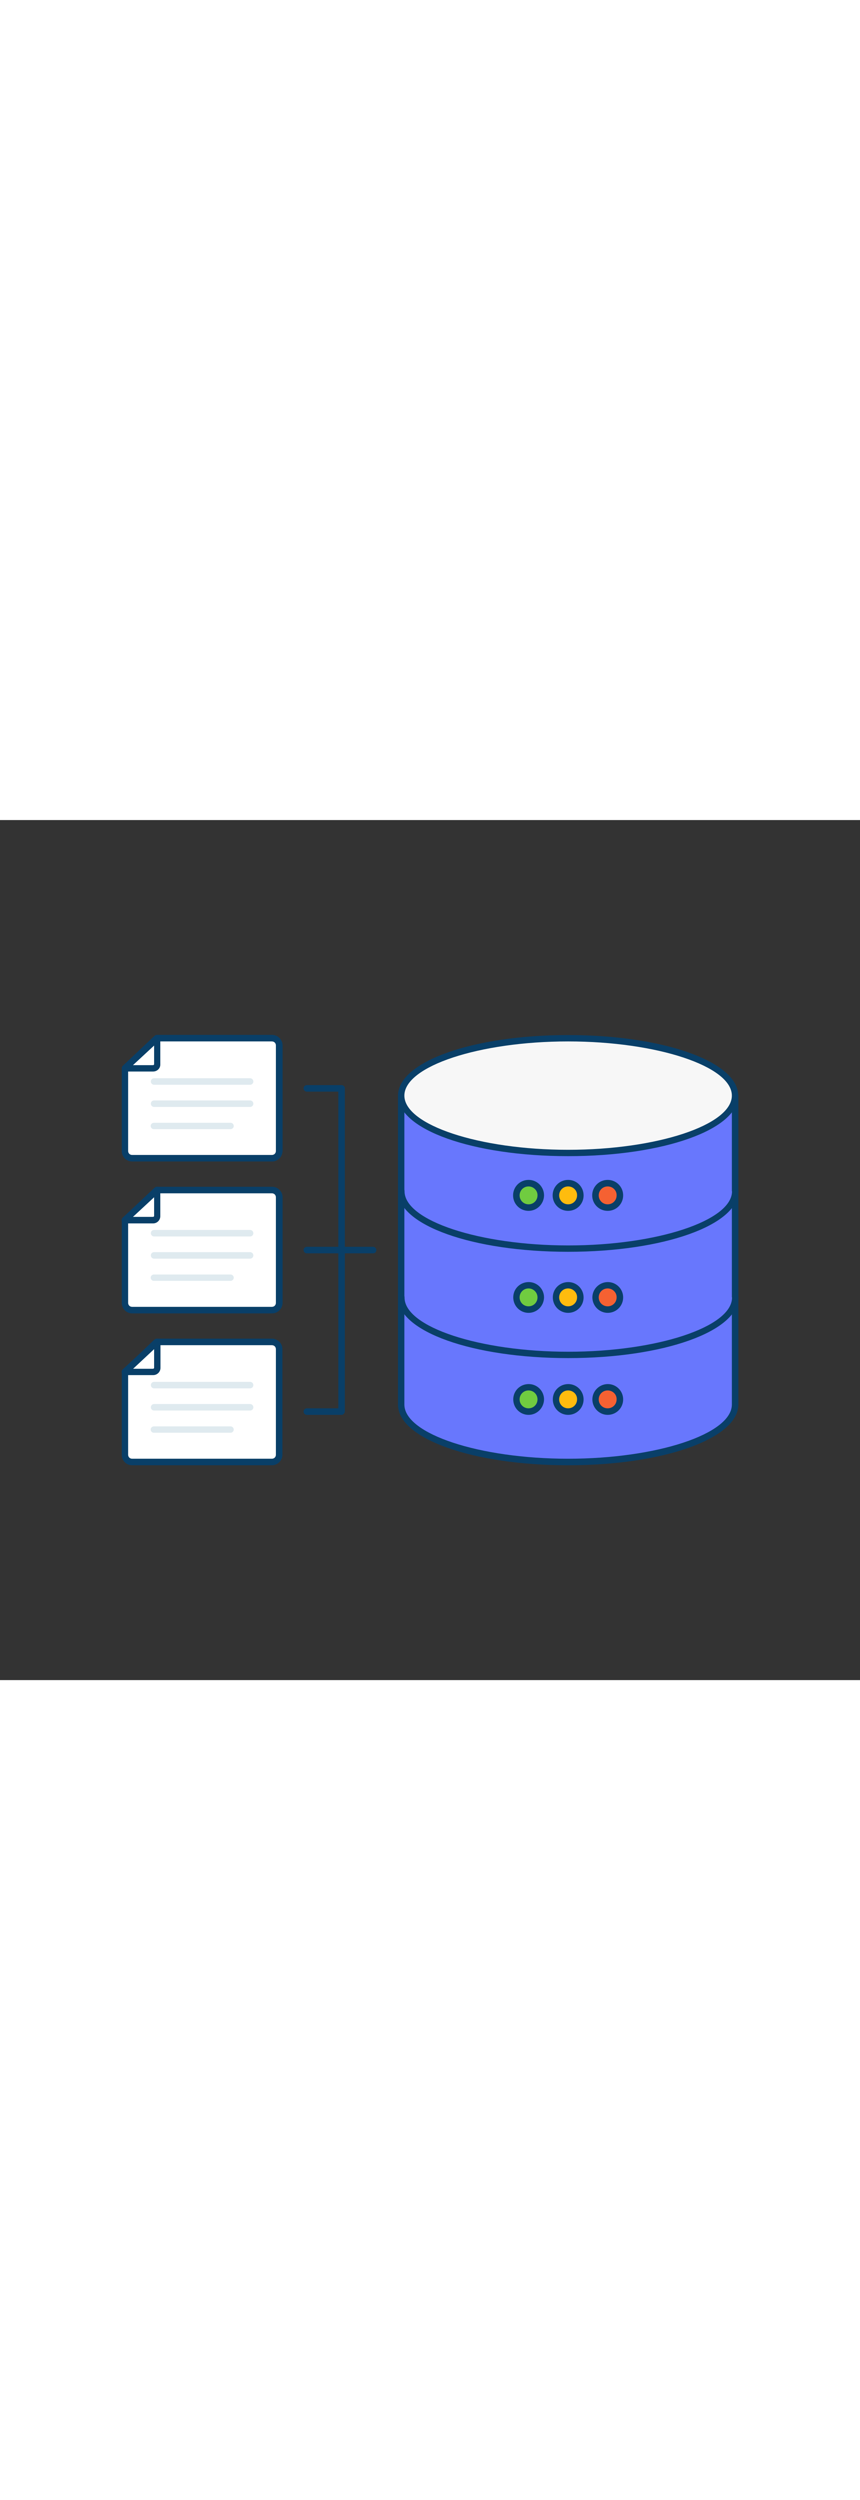 <svg version="1.1" id="Layer_1" xmlns="http://www.w3.org/2000/svg" xmlns:xlink="http://www.w3.org/1999/xlink" x="0px" y="0px" viewBox="0 0 500 500" style="width: 172px;" xml:space="preserve" data-imageid="data-collection-34" imageName="Data Collection" class="illustrations_image">
<rect x="0" y="0" width="500" height="500" fill="#333333" stroke="none"/>
<style type="text/css">
	.st0_data-collection-34{fill:#68E1FD;}
	.st1_data-collection-34{fill:#093F68;}
	.st2_data-collection-34{fill:#F7F7F7;}
	.st3_data-collection-34{fill:#F56132;}
	.st4_data-collection-34{fill:#FFBC0E;}
	.st5_data-collection-34{fill:#70CC40;}
	.st6_data-collection-34{fill:#FFFFFF;}
	.st7_data-collection-34{fill:#DFEAEF;}
</style>
<g id="data_data-collection-34">
	<path class="st0_data-collection-34 targetColor" d="M427.4,160.2v179.7c0,18.4-43.5,33.4-97,33.4s-97-14.9-97-33.4V160.2H427.4z" style="fill: rgb(104, 119, 253);"/>
	<path class="st1_data-collection-34" d="M330.3,375.1c-55.5,0-98.9-15.5-98.9-35.2V160.2c0-1,0.8-1.9,1.9-1.9l0,0h194.1c1,0,1.9,0.8,1.9,1.8&#10;&#9;&#9;c0,0,0,0,0,0v179.7C429.2,359.6,385.8,375.1,330.3,375.1z M235.1,162v177.8c0,17.1,43.6,31.5,95.2,31.5s95.2-14.4,95.2-31.5V162&#10;&#9;&#9;H235.1z"/>
	<ellipse class="st2_data-collection-34" cx="330.3" cy="160.2" rx="97" ry="33.4"/>
	<path class="st1_data-collection-34" d="M330.3,195.4c-55.5,0-98.9-15.5-98.9-35.2s43.4-35.2,98.9-35.2s98.9,15.5,98.9,35.2S385.8,195.4,330.3,195.4z&#10;&#9;&#9; M330.3,128.7c-51.6,0-95.2,14.4-95.2,31.5s43.6,31.5,95.2,31.5s95.2-14.4,95.2-31.5S381.9,128.7,330.3,128.7z"/>
	<path class="st0_data-collection-34 targetColor" d="M233.3,215.8c0,18.4,43.4,33.4,97,33.4s97-14.9,97-33.4" style="fill: rgb(104, 119, 253);"/>
	<path class="st1_data-collection-34" d="M330.3,251c-55.5,0-98.9-15.5-98.9-35.2c0-1,0.8-1.9,1.9-1.9s1.9,0.8,1.9,1.9l0,0c0,17.1,43.6,31.5,95.2,31.5&#10;&#9;&#9;s95.2-14.4,95.2-31.5c-0.1-1,0.7-1.9,1.7-2c1-0.1,1.9,0.7,2,1.7c0,0.1,0,0.2,0,0.3C429.2,235.5,385.8,251,330.3,251z"/>
	<path class="st0_data-collection-34 targetColor" d="M233.3,277.5c0,18.4,43.4,33.4,97,33.4s97-15,97-33.4" style="fill: rgb(104, 119, 253);"/>
	<path class="st1_data-collection-34" d="M330.3,312.8c-55.5,0-98.9-15.5-98.9-35.2c0-1,0.8-1.9,1.9-1.9s1.9,0.8,1.9,1.9c0,17.1,43.6,31.5,95.2,31.5&#10;&#9;&#9;s95.2-14.4,95.2-31.5c-0.1-1,0.7-1.9,1.7-2c1-0.1,1.9,0.7,2,1.7c0,0.1,0,0.2,0,0.3C429.2,297.3,385.8,312.8,330.3,312.8z"/>
	<circle class="st3_data-collection-34" cx="353.3" cy="218.3" r="7.1"/>
	<path class="st1_data-collection-34" d="M353.3,227.2c-5,0-9-4-9-9c0-5,4-9,9-9c5,0,9,4,9,9c0,0,0,0,0,0C362.3,223.2,358.3,227.2,353.3,227.2z&#10;&#9;&#9; M353.3,213c-2.9,0-5.2,2.3-5.2,5.2s2.3,5.2,5.2,5.2c2.9,0,5.2-2.3,5.2-5.2C358.6,215.4,356.3,213,353.3,213&#10;&#9;&#9;C353.4,213,353.3,213,353.3,213L353.3,213z"/>
	<circle class="st4_data-collection-34" cx="330.3" cy="218.3" r="7.1"/>
	<path class="st1_data-collection-34" d="M330.3,227.2c-5,0-9-4-9-9s4-9,9-9s9,4,9,9c0,0,0,0.1,0,0.1C339.3,223.2,335.3,227.2,330.3,227.2z M330.3,213&#10;&#9;&#9;c-2.9,0-5.2,2.3-5.2,5.2s2.3,5.2,5.2,5.2c2.9,0,5.2-2.3,5.2-5.2C335.6,215.4,333.3,213,330.3,213C330.4,213,330.3,213,330.3,213&#10;&#9;&#9;L330.3,213z"/>
	<circle class="st5_data-collection-34" cx="307.3" cy="218.3" r="7.1"/>
	<path class="st1_data-collection-34" d="M307.3,227.2c-5,0-9-4-9-9s4-9,9-9s9,4,9,9c0,0,0,0.1,0,0.1C316.2,223.2,312.2,227.2,307.3,227.2z M307.3,213&#10;&#9;&#9;c-2.9,0-5.2,2.3-5.2,5.2s2.3,5.2,5.2,5.2c2.9,0,5.2-2.3,5.2-5.2C312.6,215.4,310.2,213,307.3,213C307.3,213,307.3,213,307.3,213&#10;&#9;&#9;L307.3,213z"/>
	<circle class="st3_data-collection-34" cx="353.3" cy="277.5" r="7.1"/>
	<path class="st1_data-collection-34" d="M353.3,286.5c-4.9,0-8.9-4.1-8.9-9c0-4.9,4.1-8.9,9-8.9c4.9,0,8.9,4,8.9,8.9&#10;&#9;&#9;C362.3,282.5,358.3,286.5,353.3,286.5z M353.3,272.3c-2.9,0-5.2,2.3-5.2,5.2s2.3,5.2,5.2,5.2c2.9,0,5.2-2.3,5.2-5.2&#10;&#9;&#9;C358.6,274.7,356.2,272.3,353.3,272.3z"/>
	<circle class="st4_data-collection-34" cx="330.3" cy="277.5" r="7.1"/>
	<path class="st1_data-collection-34" d="M330.3,286.5c-4.9,0-8.9-4-8.9-9s4-8.9,9-8.9c4.9,0,8.9,4,8.9,8.9C339.3,282.5,335.3,286.5,330.3,286.5z&#10;&#9;&#9; M330.3,272.3c-2.9,0-5.2,2.3-5.2,5.2s2.3,5.2,5.2,5.2c2.9,0,5.2-2.3,5.2-5.2C335.6,274.7,333.2,272.3,330.3,272.3&#10;&#9;&#9;C330.3,272.3,330.3,272.3,330.3,272.3z"/>
	<circle class="st5_data-collection-34" cx="307.3" cy="277.5" r="7.1"/>
	<path class="st1_data-collection-34" d="M307.3,286.5c-4.9,0-8.9-4-8.9-9s4-8.9,9-8.9c4.9,0,8.9,4,8.9,8.9C316.2,282.5,312.2,286.5,307.3,286.5z&#10;&#9;&#9; M307.3,272.3c-2.9,0-5.2,2.3-5.2,5.2s2.3,5.2,5.2,5.2c2.9,0,5.2-2.3,5.2-5.2C312.5,274.7,310.2,272.3,307.3,272.3z"/>
	<circle class="st3_data-collection-34" cx="353.3" cy="336.8" r="7.1"/>
	<path class="st1_data-collection-34" d="M353.3,345.8c-4.9,0-8.9-4.1-8.9-9c0-4.9,4.1-8.9,9-8.9c4.9,0,8.9,4,8.9,8.9&#10;&#9;&#9;C362.3,341.8,358.3,345.8,353.3,345.8z M353.3,331.6c-2.9,0-5.2,2.3-5.2,5.2s2.3,5.2,5.2,5.2c2.9,0,5.2-2.3,5.2-5.2&#10;&#9;&#9;C358.6,333.9,356.2,331.6,353.3,331.6C353.3,331.6,353.3,331.6,353.3,331.6z"/>
	<circle class="st4_data-collection-34" cx="330.3" cy="336.8" r="7.1"/>
	<path class="st1_data-collection-34" d="M330.3,345.8c-4.9,0-8.9-4-8.9-9s4-8.9,9-8.9c4.9,0,8.9,4,8.9,8.9C339.3,341.8,335.3,345.8,330.3,345.8z&#10;&#9;&#9; M330.3,331.6c-2.9,0-5.2,2.3-5.2,5.2s2.3,5.2,5.2,5.2c2.9,0,5.2-2.3,5.2-5.2C335.6,333.9,333.2,331.6,330.3,331.6&#10;&#9;&#9;C330.3,331.6,330.3,331.6,330.3,331.6z"/>
	<circle class="st5_data-collection-34" cx="307.3" cy="336.8" r="7.1"/>
	<path class="st1_data-collection-34" d="M307.3,345.8c-4.9,0-8.9-4-8.9-9s4-8.9,9-8.9c4.9,0,8.9,4,8.9,8.9C316.2,341.8,312.2,345.8,307.3,345.8z&#10;&#9;&#9; M307.3,331.6c-2.9,0-5.2,2.3-5.2,5.2s2.3,5.2,5.2,5.2c2.9,0,5.2-2.3,5.2-5.2C312.5,333.9,310.2,331.6,307.3,331.6&#10;&#9;&#9;C307.3,331.6,307.3,331.6,307.3,331.6z"/>
</g>
<g id="lines_data-collection-34">
	<path class="st1_data-collection-34" d="M216.9,251.9h-38.5c-1,0-1.9-0.8-1.9-1.9s0.8-1.9,1.9-1.9h38.5c1,0,1.9,0.8,1.9,1.9S218,251.9,216.9,251.9&#10;&#9;&#9;L216.9,251.9z"/>
	<path class="st1_data-collection-34" d="M198.6,345.8h-20.2c-1,0-1.9-0.8-1.9-1.9c0-1,0.8-1.9,1.9-1.9h18.3V157.9h-18.3c-1,0-1.9-0.8-1.9-1.9&#10;&#9;&#9;s0.8-1.9,1.9-1.9h20.2c1,0,1.9,0.8,1.9,1.9l0,0v187.8C200.4,344.9,199.6,345.8,198.6,345.8z"/>
</g>
<g id="files_data-collection-34">
	<path class="st6_data-collection-34" d="M158.2,196.6H76.8c-2.3,0-4.2-1.9-4.2-4.2v-48.1l18.5-17.5h67c2.3,0,4.2,1.9,4.2,4.2v61.4&#10;&#9;&#9;C162.3,194.7,160.5,196.6,158.2,196.6z"/>
	<path class="st1_data-collection-34" d="M158.2,198.5H76.8c-3.3,0-6-2.7-6-6.1v-48.1c0-0.5,0.2-1,0.6-1.4l18.5-17.5c0.3-0.3,0.8-0.5,1.3-0.5h67&#10;&#9;&#9;c3.3,0,6,2.7,6.1,6v61.4C164.2,195.8,161.5,198.5,158.2,198.5z M74.5,145.1v47.3c0,1.3,1,2.3,2.3,2.3h81.3c1.3,0,2.3-1,2.3-2.3V131&#10;&#9;&#9;c0-1.3-1-2.3-2.3-2.3c0,0,0,0,0,0H91.9L74.5,145.1z"/>
	<path class="st6_data-collection-34" d="M72.6,144.3H89c1.4,0,2.5-1.1,2.5-2.5v-15L72.6,144.3z"/>
	<path class="st1_data-collection-34" d="M89,146.2H72.6c-1,0-1.8-0.9-1.8-1.9c0-0.5,0.2-0.9,0.5-1.3l18.8-17.5c0.5-0.5,1.3-0.6,2-0.3&#10;&#9;&#9;c0.7,0.3,1.1,1,1.1,1.7v15.1C93.3,144.3,91.4,146.2,89,146.2z M77.3,142.5H89c0.3,0,0.6-0.3,0.6-0.6l0,0v-10.8L77.3,142.5z"/>
	<path class="st7_data-collection-34" d="M145.4,153.9H89.6c-1,0-1.9-0.8-1.9-1.9s0.8-1.9,1.9-1.9h55.8c1,0,1.9,0.8,1.9,1.9S146.4,153.9,145.4,153.9z"/>
	<path class="st7_data-collection-34" d="M145.4,166.8H89.6c-1,0-1.9-0.8-1.9-1.9s0.8-1.9,1.9-1.9h55.8c1,0,1.9,0.8,1.9,1.9S146.4,166.8,145.4,166.8z"/>
	<path class="st7_data-collection-34" d="M133.9,179.7H89.6c-1,0.1-1.9-0.7-2-1.7c-0.1-1,0.7-1.9,1.7-2c0.1,0,0.2,0,0.3,0h44.3c1-0.1,1.9,0.7,2,1.7&#10;&#9;&#9;c0.1,1-0.7,1.9-1.7,2C134.1,179.7,134,179.7,133.9,179.7z"/>
	<path class="st6_data-collection-34" d="M158.2,284.9H76.8c-2.3,0-4.2-1.9-4.2-4.2v-48.1l18.5-17.5h67c2.3,0,4.2,1.9,4.2,4.2v61.5&#10;&#9;&#9;C162.3,283,160.5,284.9,158.2,284.9z"/>
	<path class="st1_data-collection-34" d="M158.2,286.8H76.8c-3.3,0-6-2.7-6-6.1v-48.1c0-0.5,0.2-1,0.6-1.4l18.5-17.5c0.3-0.3,0.8-0.5,1.3-0.5h67&#10;&#9;&#9;c3.3,0,6.1,2.7,6.1,6.1v61.4C164.2,284.1,161.5,286.8,158.2,286.8z M74.5,233.4v47.3c0,1.3,1,2.3,2.3,2.3h81.3c1.3,0,2.3-1,2.3-2.3&#10;&#9;&#9;v-61.4c0-1.3-1-2.3-2.3-2.3H91.9L74.5,233.4z"/>
	<path class="st6_data-collection-34" d="M72.6,232.6H89c1.4,0,2.5-1.1,2.5-2.5l0,0v-15.1L72.6,232.6z"/>
	<path class="st1_data-collection-34" d="M89,234.5H72.6c-1,0-1.9-0.8-1.9-1.9c0-0.5,0.2-1,0.6-1.4l18.8-17.5c0.5-0.5,1.3-0.6,2-0.4&#10;&#9;&#9;c0.7,0.3,1.1,1,1.1,1.7v15.1C93.3,232.5,91.4,234.5,89,234.5z M77.3,230.7H89c0.3,0,0.6-0.3,0.6-0.6l0,0v-10.8L77.3,230.7z"/>
	<path class="st7_data-collection-34" d="M145.4,242.1H89.6c-1,0-1.9-0.8-1.9-1.9s0.8-1.9,1.9-1.9h55.8c1,0,1.9,0.8,1.9,1.9S146.4,242.1,145.4,242.1z"/>
	<path class="st7_data-collection-34" d="M145.4,255H89.6c-1,0-1.9-0.8-1.9-1.9s0.8-1.9,1.9-1.9h55.8c1,0,1.9,0.8,1.9,1.9S146.4,255,145.4,255z"/>
	<path class="st7_data-collection-34" d="M133.9,267.9H89.6c-1,0.1-1.9-0.7-2-1.7c-0.1-1,0.7-1.9,1.7-2c0.1,0,0.2,0,0.3,0h44.3c1-0.1,1.9,0.7,2,1.7&#10;&#9;&#9;c0.1,1-0.7,1.9-1.7,2C134.1,267.9,134,267.9,133.9,267.9z"/>
	<path class="st6_data-collection-34" d="M158.2,373.2H76.8c-2.3,0-4.2-1.9-4.2-4.2v-48.1l18.5-17.5h67c2.3,0,4.2,1.9,4.2,4.2V369&#10;&#9;&#9;C162.3,371.3,160.5,373.2,158.2,373.2z"/>
	<path class="st1_data-collection-34" d="M158.2,375.1H76.8c-3.3,0-6-2.7-6-6v-48.1c0-0.5,0.2-1,0.6-1.4L89.8,302c0.3-0.3,0.8-0.5,1.3-0.5h67&#10;&#9;&#9;c3.3,0,6.1,2.7,6.1,6.1V369C164.2,372.3,161.5,375,158.2,375.1z M74.5,321.7V369c0,1.3,1,2.3,2.3,2.3c0,0,0,0,0,0h81.3&#10;&#9;&#9;c1.3,0,2.3-1,2.3-2.3c0,0,0,0,0,0v-61.4c0-1.3-1-2.3-2.3-2.3H91.9L74.5,321.7z"/>
	<path class="st6_data-collection-34" d="M72.6,320.9H89c1.4,0,2.5-1.1,2.5-2.5v-15.1L72.6,320.9z"/>
	<path class="st1_data-collection-34" d="M89,322.7H72.6c-1,0-1.9-0.8-1.9-1.9c0-0.5,0.2-1,0.6-1.4L90.2,302c0.5-0.5,1.3-0.6,2-0.3&#10;&#9;&#9;c0.7,0.3,1.1,1,1.1,1.7v15.1C93.3,320.8,91.4,322.7,89,322.7z M77.4,319H89c0.3,0,0.6-0.3,0.6-0.6l0,0v-10.8L77.4,319z"/>
	<path class="st7_data-collection-34" d="M145.4,330.4H89.6c-1,0-1.9-0.8-1.9-1.9c0-1,0.8-1.9,1.9-1.9h55.8c1,0,1.9,0.8,1.9,1.9&#10;&#9;&#9;C147.3,329.6,146.4,330.4,145.4,330.4z"/>
	<path class="st7_data-collection-34" d="M145.4,343.3H89.6c-1,0-1.9-0.8-1.9-1.9c0-1,0.8-1.9,1.9-1.9h55.8c1,0,1.9,0.8,1.9,1.9&#10;&#9;&#9;C147.3,342.5,146.4,343.3,145.4,343.3z"/>
	<path class="st7_data-collection-34" d="M133.9,356.2H89.6c-1,0.1-1.9-0.7-2-1.7c-0.1-1,0.7-1.9,1.7-2c0.1,0,0.2,0,0.3,0h44.3c1-0.1,1.9,0.7,2,1.7&#10;&#9;&#9;c0.1,1-0.7,1.9-1.7,2C134.1,356.2,134,356.2,133.9,356.2z"/>
</g>
</svg>